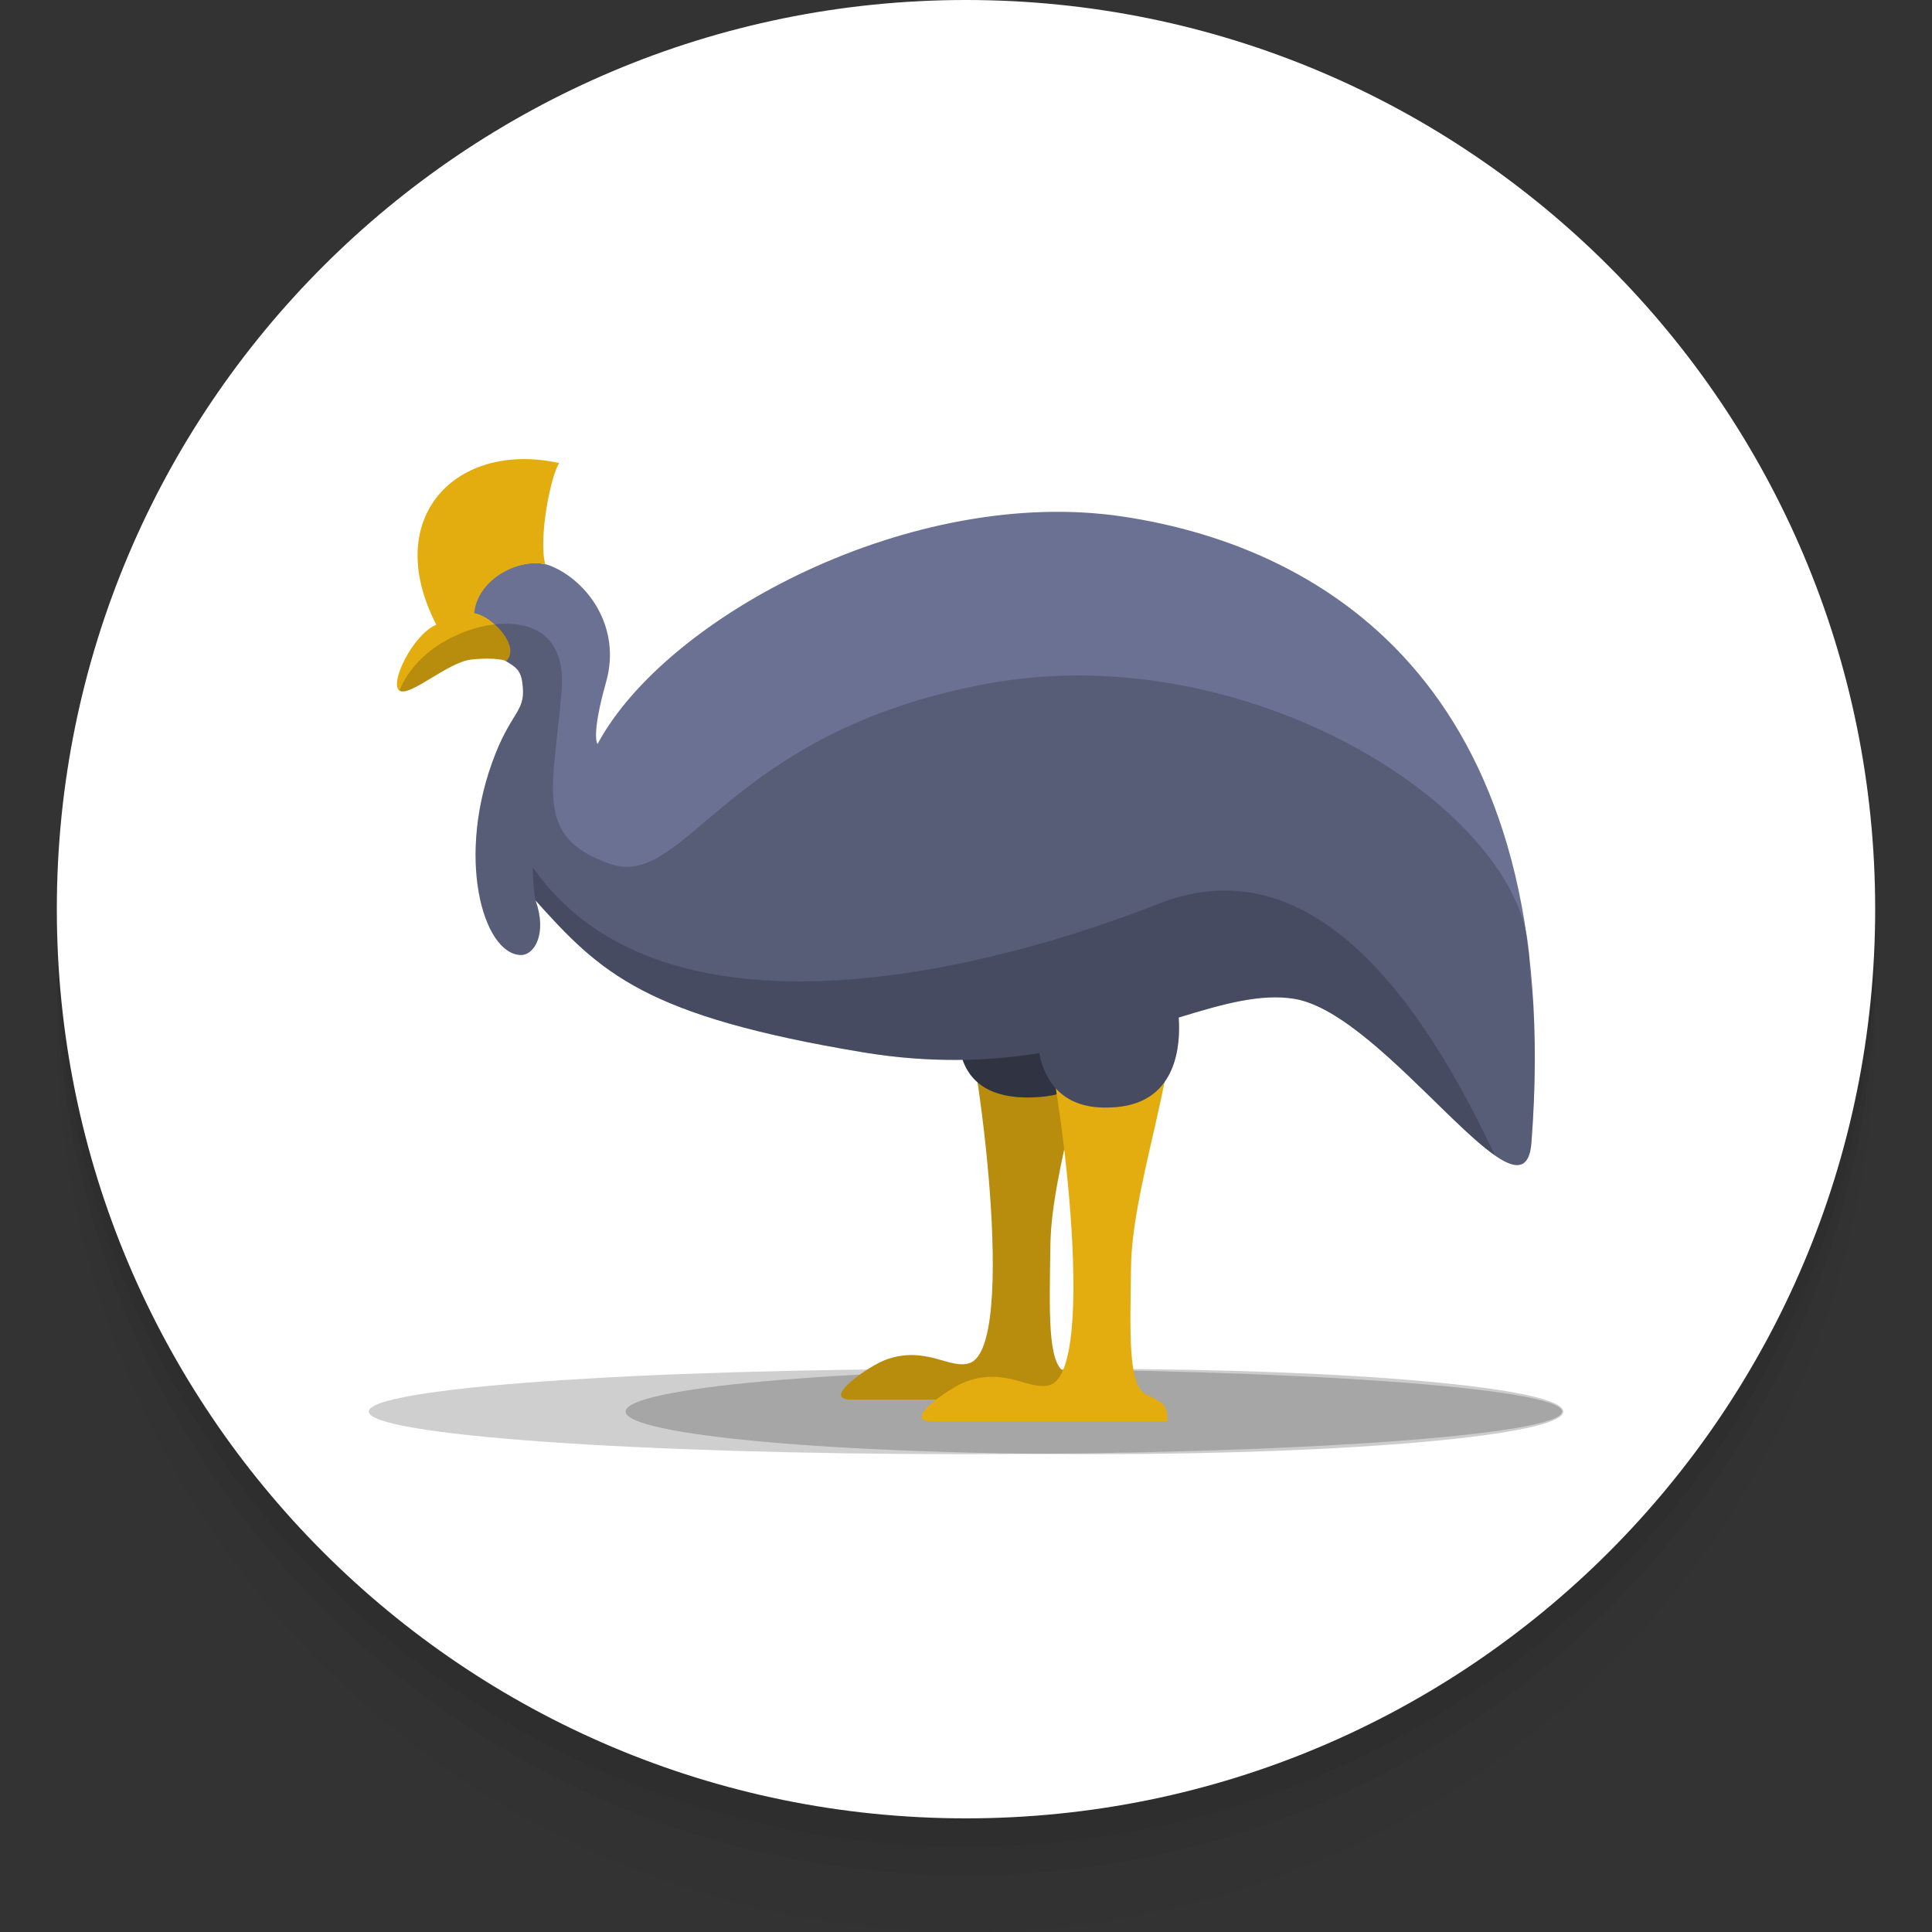 <svg width="68" height="68" viewBox="0 0 68 68" fill="none" xmlns="http://www.w3.org/2000/svg">
<rect x="0" y="0" width="68" height="68" fill="#333333" stroke="none"/>
<g clip-path="url(#clip0_2883_12606)">
<path opacity="0.4" d="M34 68C51.673 68 66 53.673 66 36C66 18.327 51.673 4 34 4C16.327 4 2 18.327 2 36C2 53.673 16.327 68 34 68Z" fill="black" fill-opacity="0.05"/>
<path d="M34 66C51.673 66 66 51.673 66 34C66 16.327 51.673 2 34 2C16.327 2 2 16.327 2 34C2 51.673 16.327 66 34 66Z" fill="black" fill-opacity="0.05"/>
<path d="M34 65C51.673 65 66 50.673 66 33C66 15.327 51.673 1 34 1C16.327 1 2 15.327 2 33C2 50.673 16.327 65 34 65Z" fill="black" fill-opacity="0.05"/>
<path d="M34 64C51.673 64 66 49.673 66 32C66 14.327 51.673 0 34 0C16.327 0 2 14.327 2 32C2 49.673 16.327 64 34 64Z" fill="white"/>
<path opacity="0.2" d="M38.522 51.182C47.634 51.182 55.022 50.51 55.022 49.682C55.022 48.853 47.634 48.182 38.522 48.182C29.409 48.182 22.021 48.853 22.021 49.682C22.021 50.51 29.409 51.182 38.522 51.182Z" fill="black"/>
<path opacity="0.19" d="M33.978 51.182C45.577 51.182 54.978 50.51 54.978 49.682C54.978 48.853 45.577 48.182 33.978 48.182C22.381 48.182 12.979 48.853 12.979 49.682C12.979 50.51 22.381 51.182 33.978 51.182Z" fill="#020202"/>
<path d="M38.476 34.705C38.476 37.227 37.01 41.137 36.971 43.807C36.937 46.148 36.864 47.969 37.477 48.298C38.073 48.617 38.25 48.602 38.25 49.26C36.294 49.26 29.95 49.26 29.95 49.26C28.865 49.26 30.591 48.065 31.193 47.851C32.59 47.355 33.424 48.205 34.12 47.979C35.85 47.416 34.408 36.736 33.806 35.119C33.205 33.502 38.476 33.524 38.476 34.705Z" fill="#B88D0D"/>
<path d="M33.727 36.208C33.698 37.739 34.46 38.763 36.567 38.613C39.331 38.416 38.692 35.794 38.692 35.794L33.727 36.208Z" fill="#3A3F51"/>
<path d="M41.314 35.472C41.314 37.994 39.848 41.903 39.809 44.573C39.775 46.914 39.702 48.736 40.315 49.064C40.911 49.383 41.088 49.368 41.088 50.026C39.132 50.026 32.788 50.026 32.788 50.026C31.703 50.026 33.429 48.831 34.031 48.617C35.428 48.121 36.261 48.972 36.958 48.745C38.688 48.183 37.246 37.503 36.644 35.885C36.043 34.268 41.314 34.291 41.314 35.472Z" fill="#E3AD0F"/>
<path d="M39.511 18.18C32.14 17.077 23.458 21.672 21.032 26.185C21.032 26.185 20.788 25.941 21.333 24.004C21.879 22.067 20.675 20.45 19.396 19.923C18.118 19.396 15.87 20.974 16.689 22.18C17.629 23.565 18.256 23.147 18.381 24.004C18.532 25.038 18.064 24.957 17.441 26.523C16.011 30.121 16.996 33.578 18.325 33.613C18.808 33.625 19.265 32.861 18.851 31.695C21.145 34.252 22.687 35.757 30.36 37.035C32.734 37.431 34.782 37.35 36.577 37.067C36.842 38.341 37.659 39.114 39.311 38.964C41.462 38.77 41.551 36.717 41.485 35.814C43.055 35.332 44.376 34.963 45.554 35.155C48.788 35.681 53.677 43.504 53.903 40.194C55.106 24.474 46.883 19.284 39.511 18.18Z" fill="#6B7193"/>
<path d="M19.191 19.858C18.946 18.955 19.381 16.749 19.681 16.298C16.075 15.505 13.402 18.2 15.356 21.987C14.516 22.35 13.7 24.06 14.057 24.305C14.414 24.549 15.765 23.303 16.582 23.214C17.442 23.12 17.828 23.26 17.828 23.26C18.336 22.733 17.293 21.66 16.691 21.585C16.804 20.401 18.219 19.654 19.191 19.858Z" fill="#E3AD0F"/>
<path opacity="0.19" d="M16.582 23.214C17.254 23.14 17.628 23.208 17.764 23.242C17.814 23.273 17.868 23.308 17.914 23.336C18.025 23.404 18.123 23.468 18.197 23.552C18.288 23.655 18.351 23.789 18.382 24.004C18.383 24.011 18.382 24.015 18.383 24.022C18.505 24.895 18.175 24.971 17.686 25.972C17.679 25.985 17.674 25.994 17.667 26.008C17.595 26.158 17.519 26.328 17.442 26.523C16.011 30.12 16.996 33.578 18.325 33.613C18.809 33.625 19.265 32.861 18.852 31.695C21.146 34.252 22.688 35.757 30.36 37.035C32.734 37.431 34.783 37.35 36.578 37.067C36.843 38.34 37.66 39.114 39.311 38.964C41.463 38.77 41.552 36.717 41.486 35.814C43.056 35.331 44.376 34.963 45.554 35.155C48.789 35.681 53.678 43.504 53.904 40.194C54.04 38.415 54.05 36.778 53.959 35.259C53.887 34.668 53.839 34.119 53.822 33.628C53.821 33.619 53.82 33.608 53.819 33.599C53.633 28.525 43.971 22.363 34.745 24.064C25.511 25.766 24.149 31.34 21.469 30.404C18.788 29.468 19.466 27.859 19.766 24.336C20.011 21.468 17.374 21.735 16.064 22.361C15.224 22.725 14.426 23.406 14.057 24.304C14.414 24.549 15.764 23.303 16.582 23.214Z" fill="#020202"/>
<path opacity="0.19" d="M18.754 30.53C23.384 37.164 35.019 34.082 40.788 31.808C46.618 29.511 50.543 36.282 52.615 40.664C52.615 40.664 52.615 40.664 52.615 40.664C51.824 40.114 50.743 38.98 49.587 37.881C49.564 37.859 49.541 37.837 49.518 37.816C49.42 37.722 49.321 37.629 49.222 37.537C49.106 37.43 48.99 37.324 48.874 37.219C48.811 37.163 48.748 37.108 48.685 37.053C48.604 36.98 48.522 36.909 48.44 36.839C48.38 36.788 48.322 36.738 48.262 36.689C48.147 36.593 48.031 36.499 47.916 36.409C47.88 36.38 47.843 36.351 47.806 36.323C47.682 36.227 47.558 36.136 47.435 36.05C47.389 36.017 47.343 35.986 47.297 35.955C47.192 35.883 47.087 35.815 46.983 35.751C46.946 35.728 46.908 35.704 46.871 35.682C46.735 35.602 46.6 35.529 46.467 35.464C46.436 35.449 46.405 35.436 46.374 35.422C46.267 35.373 46.161 35.329 46.056 35.292C46.018 35.278 45.981 35.265 45.943 35.253C45.812 35.211 45.682 35.175 45.555 35.155C44.377 34.963 43.056 35.331 41.486 35.814C41.552 36.717 41.464 38.77 39.312 38.964C38.426 39.044 37.729 38.895 37.164 38.312C37.166 38.341 37.184 38.433 37.193 38.515C37.007 38.565 36.801 38.596 36.566 38.613C35.014 38.724 34.196 38.194 33.882 37.297C32.792 37.315 31.625 37.246 30.361 37.035C22.688 35.757 21.146 34.252 18.852 31.695C18.753 31.224 18.754 30.53 18.754 30.53Z" fill="#020202"/>
</g>
<defs>
<clipPath id="clip0_2883_12606">
<rect width="64" height="68" fill="white" transform="translate(2)"/>
</clipPath>
</defs>
</svg>
